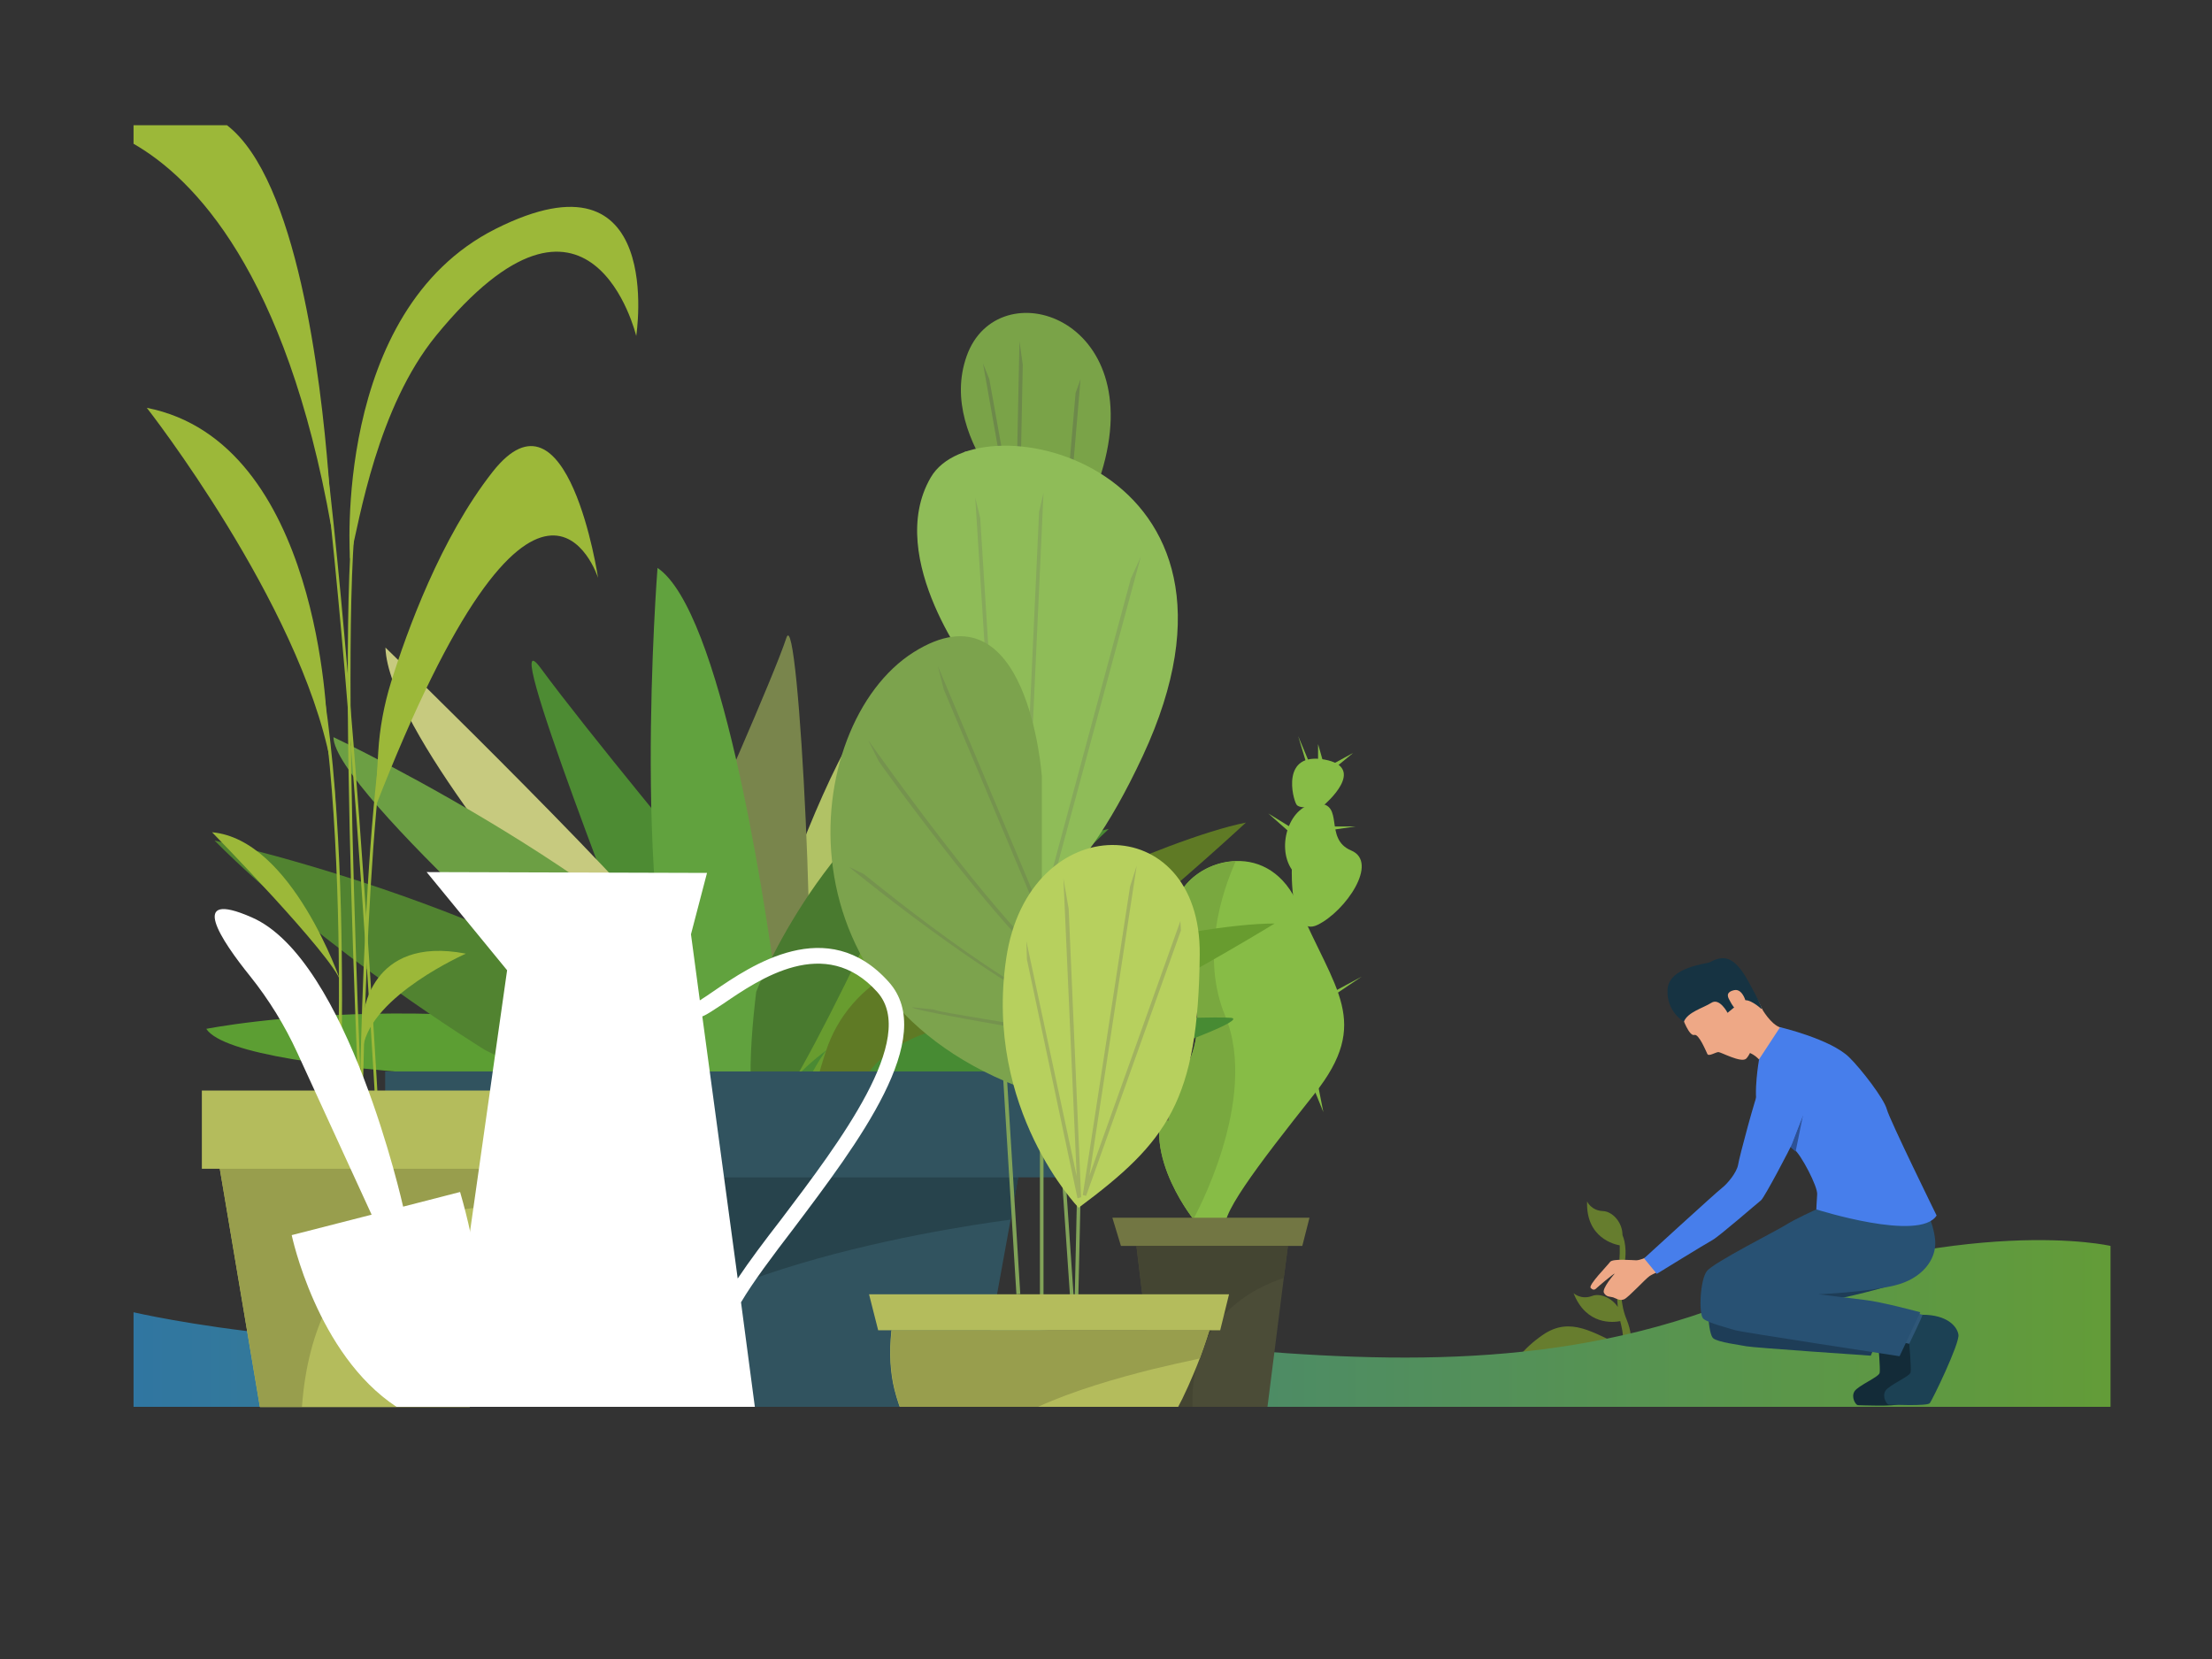<?xml version="1.0" encoding="utf-8"?>
<!-- Generator: Adobe Illustrator 19.0.0, SVG Export Plug-In . SVG Version: 6.00 Build 0)  -->
<svg version="1.1" id="Calque_1" xmlns="http://www.w3.org/2000/svg" xmlns:xlink="http://www.w3.org/1999/xlink" x="0px" y="0px"
	 viewBox="0 0 800 600" style="enable-background:new 0 0 800 600;" xml:space="preserve">
<rect x="0" y="0" width="800" height="600" fill="#333333" stroke="none"/>
<style type="text/css">
	.st0{fill:url(#XMLID_92_);}
	.st1{fill:url(#XMLID_95_);}
	.st2{fill:#132B38;}
	.st3{fill:#1E3D57;}
	.st4{fill:#1C4154;}
	.st5{fill:#2F5778;}
	.st6{fill:#285173;}
	.st7{fill:#EEA886;}
	.st8{fill:#163342;}
	.st9{fill:#477EEB;}
	.st10{fill:#2D5196;}
	.st11{fill:#87BC46;}
	.st12{fill:#A09832;}
	.st13{fill:#79A83F;}
	.st14{fill:#727643;}
	.st15{fill:#4B4C37;}
	.st16{fill:#444532;}
	.st17{fill:#4D8B33;}
	.st18{fill:#B1C265;}
	.st19{fill:#79854C;}
	.st20{fill:#C7CA7F;}
	.st21{fill:#5C9E33;}
	.st22{fill:#518330;}
	.st23{fill:#6C9F44;}
	.st24{fill:#4A8A33;}
	.st25{fill:#689C2F;}
	.st26{fill:#5F7A25;}
	.st27{fill:#478B33;}
	.st28{fill:#61A23E;}
	.st29{fill:#497A2F;}
	.st30{fill:#31535F;}
	.st31{fill:#27434C;}
	.st32{fill:#81A358;}
	.st33{fill:#7AA348;}
	.st34{fill:#6D894A;}
	.st35{fill:#8FBC58;}
	.st36{fill:#86A85A;}
	.st37{fill:#B4BC5C;}
	.st38{fill:#7CA34D;}
	.st39{fill:#75934E;}
	.st40{fill:#B7D05E;}
	.st41{fill:#A1B25F;}
	.st42{fill:#989E4D;}
	.st43{fill:#868D35;}
	.st44{fill:#9CB839;}
	.st45{fill:#FFFFFF;}
</style>
<linearGradient id="XMLID_92_" gradientUnits="userSpaceOnUse" x1="650.747" y1="430.382" x2="597.371" y2="475.084">
	<stop  offset="9.585490e-002" style="stop-color:#5D7D2E"/>
	<stop  offset="1" style="stop-color:#677D2E"/>
</linearGradient>
<path id="XMLID_89_" class="st0" d="M608.1,490.4c-6.9,1.1-12.8-0.2-18.1-2.2c0.2-3.3-0.1-7-1.6-10.7c-1.3-3.1-1.8-5.9-2-8.6
	c0.9-1.5,2.9-3.8,7-6.4c6.7-4.1,5-10.1,5-10.1c-0.9,1.4-5.2,2.7-9.9,7.4c-0.9,0.9-1.4,2-1.8,3c0.5-3.7,1.3-7.2,1.2-10.5
	c-0.1-2.5-0.5-4.2-1.1-5.6c0-4.7-3.7-8.6-7.1-8.7c-4.3-0.2-5.7-3.5-5.7-3.5c-0.5,13.3,10.1,15.6,11.8,15.9c0,0.9,0,1.8,0,2.8
	c-0.2,6.8-1.5,12-0.7,19.5c-2.2-3.4-6.5-5.1-9.3-4c-4,1.5-6.7-1-6.7-1c4.6,11.7,14.4,10.6,16.9,10.1c0.1,0.4,0.1,0.8,0.3,1.3
	c0.7,2.9,0.9,5.6,0.7,7.8c-10.6-4.7-18.9-11-28.9-4.2c-15.8,10.8-11.2,20.5-22.8,20.6l101.6-1.2C636.8,502.2,631,486.9,608.1,490.4z
	"/>
<linearGradient id="XMLID_95_" gradientUnits="userSpaceOnUse" x1="48.341" y1="478.667" x2="763.332" y2="478.667">
	<stop  offset="0" style="stop-color:#3076A1"/>
	<stop  offset="1" style="stop-color:#639C38"/>
</linearGradient>
<path id="XMLID_88_" class="st1" d="M48.3,474.6c0,0,82.7,19.3,168,6.5c149.5-22.4,279.1,39.1,407-9.1c88.6-33.4,140-21.4,140-21.4
	v58.2h-715V474.6z"/>
<g id="XMLID_97_">
	<g id="XMLID_127_">
		<path id="XMLID_16_" class="st2" d="M679.3,486.2c0,0,0.8,8.9,0.5,10.3c-0.2,1.5-7.8,4.6-9.1,6.7c-1.3,2.1,0.4,4.9,1.2,5
			c0.8,0,13.8,0.6,14.8-0.5c0.9-1,9.6-21.4,9.1-24.5c-0.5-3.1-3.2-6.5-12-6.5C675,476.6,679.3,486.2,679.3,486.2z"/>
	</g>
	<g id="XMLID_125_">
		<path id="XMLID_15_" class="st3" d="M655.9,440.3c0,0-7.5,4.4-10.5,6.8c-3,2.4-24.1,16.1-26.3,19.5c-2.2,3.4-1.3,15.9,0.5,17.4
			c1.8,1.5,9.7,2.4,12,2.9c2.3,0.5,45,3.4,45,3.4l5.9-14.5c0,0-6.6-3.1-13-3.2c-6.5-0.1-9.4-1.9-9.4-1.9s17.2-3.4,26.9-6.9
			c9.6-3.4,12-8.5,10.9-15c-1.1-6.5-3.5-16.8-7.8-20.1C685.8,425.4,655.9,440.3,655.9,440.3z"/>
	</g>
	<g id="XMLID_123_">
		<path id="XMLID_14_" class="st4" d="M690.5,486c0,0,0.8,8.9,0.5,10.3c-0.2,1.5-7.8,4.6-9.1,6.7c-1.3,2.1,0.4,4.9,1.2,5
			c0.8,0,13.8,0.6,14.8-0.5c0.9-1,10.9-21.7,10.4-24.8c-0.5-3.1-4.2-7.2-13-7.2C686.5,475.6,690.5,486,690.5,486z"/>
	</g>
	<g id="XMLID_121_">
		<path id="XMLID_13_" class="st5" d="M684.7,484.5c0,0,5.4,1.5,5.8,1.5c0,0,4.8-9.9,4.8-10.5l-6.1-1.6L684.7,484.5z"/>
	</g>
	<g id="XMLID_119_">
		<path id="XMLID_12_" class="st6" d="M656.9,437.4c0,0-8,3.6-11.2,5.7c-3.2,2-25.7,13.4-28.3,16.5c-2.6,3.1-3.1,15.7-1.4,17.3
			c1.7,1.6,9.4,3.5,11.6,4.2c2.2,0.7,59.4,9.4,59.4,9.4l7.5-15.9c0,0-13.9-3.8-20.4-4.5c-6.4-0.8-16.4-2-16.4-2s17.6-0.8,27.5-3.2
			c10-2.4,15.1-9.4,14.7-16c-0.4-6.6-4.6-14.9-7.8-19.3C689,425.2,656.9,437.4,656.9,437.4z"/>
	</g>
	<g id="XMLID_116_">
		<g id="XMLID_117_">
			<path id="XMLID_11_" class="st7" d="M608.5,368.1c0,0,2.4,6.8,4.3,6.2c1.6-0.5,4.2,5.9,4.7,6.9c0.5,1,3-0.7,4-0.7
				c0.9,0,8.2,4,10,2.4c1.8-1.6,6.4-12.2,6.1-16.5c-0.3-4.3-9.1-15.4-14.8-17.9C617,346,604.3,356.2,608.5,368.1z"/>
		</g>
	</g>
	<g id="XMLID_113_">
		<g id="XMLID_114_">
			<path id="XMLID_10_" class="st8" d="M609,369.5c0,0-6.4-3.6-5.9-11.7c0.5-8.1,14.1-9.2,15.3-9.8c5.1-2.8,8.9-2.1,13.9,6.9
				c6.6,12,4.5,9.8,4.5,9.8s-4.4-4-6.5-2.7c-2.2,1.5-5.5,4.3-5.5,4.3s-2.9-5.6-5.9-3.6C615.9,364.6,610.4,366,609,369.5z"/>
		</g>
	</g>
	<g id="XMLID_111_">
		<path id="XMLID_9_" class="st7" d="M637.2,364.8c0,0,3.2,5.7,6.7,6.8c3.5,1.1-7.7,11.6-7.7,11.6s-3.2-3.7-6.9-2.7
			C625.7,381.4,637.2,364.8,637.2,364.8z"/>
	</g>
	<g id="XMLID_108_">
		<g id="XMLID_109_">
			<path id="XMLID_8_" class="st7" d="M625.6,361.9c-0.4-0.8-2-3,1.6-3.8c3.6-0.8,4.9,6.3,4.6,6.7
				C631.5,365.3,629,368.5,625.6,361.9z"/>
		</g>
	</g>
	<g id="XMLID_104_">
		<g id="XMLID_105_">
			<g id="XMLID_106_">
				<path id="XMLID_7_" class="st7" d="M595.6,454.7c0,0-2.6,1.1-3.8,1.1c-1.2,0-8.6-0.7-9.5,0.6c-0.9,1.3-8,8.4-7,9.4
					c1,1.1,1.7,0.5,2.2,0c0.5-0.5,5.9-5.1,6.5-5.2c0,0-4.8,5.4-3.9,7c0.9,1.6,2.4,1.3,3.3,1.6c0.9,0.3,2.4,1.4,4,0.7
					c1.6-0.7,7.7-7.4,9.2-8.4c1.5-1,5.4-2.5,5.5-2.8C602.1,458.2,595.6,454.7,595.6,454.7z"/>
			</g>
		</g>
	</g>
	<g id="XMLID_102_">
		<path id="XMLID_6_" class="st9" d="M636.2,383.1c0,0-2.2,12.3-0.5,17.9c1.7,5.6,11,13.1,13.2,14.7c2.3,1.6,8.6,13.5,8.3,16.3
			c-0.2,2.8-0.3,5.4-0.3,5.4s37.4,11.9,43.5,2.2c0,0-17-34.6-18-38.4c-1-3.8-9.2-14.5-13.6-18.8c-6.7-6.6-25-10.9-25-10.9
			L636.2,383.1z"/>
	</g>
	<g id="XMLID_100_">
		<path id="XMLID_5_" class="st10" d="M647.5,414.8c0.4,0.4,1.6,1.4,1.9,1.7c0,0,1.3-6.2,2.7-13.3C652,403.4,647.9,414,647.5,414.8z
			"/>
	</g>
	<g id="XMLID_98_">
		<path id="XMLID_4_" class="st9" d="M636.3,393.7c0.9-1.7,2.7-11.2,10.6-9.6c7.9,1.6,8.8,10.2,6.6,15.7s-5,12.7-5.4,13.9
			c-0.4,1.2-9.9,19.3-11.2,20.4c-1.3,1-15.2,13.1-17.6,14.4c-2.4,1.3-20.1,12.2-20.1,12.2l-4.6-5.6c0,0,26-23.8,28.1-25.4
			c2.2-1.7,5.4-5.7,5.9-8.4C629,418.5,635,396.2,636.3,393.7z"/>
	</g>
</g>
<g id="XMLID_90_">
	<g id="XMLID_214_">
		<path id="XMLID_87_" class="st11" d="M431.6,440.9L431.6,440.9c0,0,16.5,7.8,12.2,4.2c-4.3-3.5,10.8-23.3,31.6-49.5
			c20.8-26.2,7.2-37.5-5.7-67.9c-5.1-12.1-14.1-16.6-22.7-16.3c-13,0.3-25.2,11.5-21.5,23.4c6,19.8,14.1,38.9-1,58.7
			C409.5,413.1,431.2,440.4,431.6,440.9z"/>
		<path id="XMLID_86_" class="st11" d="M476.5,334.5c10.1-4.9,22.3-22.6,12.2-26.9c-10.1-4.2-2.2-17-12.2-17
			c-10,0-15.1,15.4-9.3,23.9C467.2,314.6,466.4,339.4,476.5,334.5z"/>
		<path id="XMLID_85_" class="st11" d="M479,291c0,0,15.8-13.4,0-16.3c-15.8-2.8-11.5,14.1-10.1,16.3C470.4,293.2,479,291,479,291z"
			/>
		<path id="XMLID_84_" class="st12" d="M416.5,338c12.2-2.1,12.2-14.1,12.2-14.1s-9.7-17.7-18-9.5
			C402.5,322.5,404.3,340.1,416.5,338z"/>
		<path id="XMLID_83_" class="st13" d="M431.6,440.9L431.6,440.9c0,0,24.1-43.1,11.5-73.5c-8.8-21.3-1.4-44.2,3.8-55.9
			c-13,0.3-25.2,11.5-21.5,23.4c6,19.8,14.1,38.9-1,58.7C409.5,413.1,431.2,440.4,431.6,440.9z"/>
		<polygon id="XMLID_82_" class="st14" points="473.6,440.4 402.3,440.4 405.4,450.6 471,450.6 		"/>
		<polygon id="XMLID_81_" class="st15" points="458.4,508.8 464.3,462.2 465.8,450.6 411,450.6 418,508.8 		"/>
		<polygon id="XMLID_80_" class="st11" points="476.7,363.8 492.5,353.2 476.7,361.7 		"/>
		<polygon id="XMLID_79_" class="st11" points="458.7,294.2 467.3,301.8 468.1,300 		"/>
		<polygon id="XMLID_78_" class="st11" points="479.9,300.4 490.3,298.9 480.8,298.9 		"/>
		<polygon id="XMLID_77_" class="st11" points="469.5,266.2 472.6,276.5 473.8,276.5 		"/>
		<polygon id="XMLID_76_" class="st11" points="481.7,276.5 482.6,277.9 489.4,272.3 		"/>
		<polygon id="XMLID_75_" class="st11" points="476.7,275.1 478.6,275.8 476.7,269.1 		"/>
		<polygon id="XMLID_74_" class="st11" points="472,385.9 478.6,402.2 475.4,385.9 		"/>
		<polygon id="XMLID_73_" class="st14" points="412.2,323.8 398.6,314.6 411,325.2 		"/>
		<polygon id="XMLID_72_" class="st14" points="422.7,402.2 403.1,405.3 422.7,405.3 		"/>
		<path id="XMLID_71_" class="st16" d="M464.3,462.2l1.5-11.6H411l7,58.2h13.3C430.2,476.8,453.6,465.7,464.3,462.2z"/>
	</g>
	<g id="XMLID_196_">
		<path id="XMLID_70_" class="st17" d="M254.7,315.5c0,0-42.2-50.8-59.1-73.8c-16.9-23.1,35.4,108,39.8,121.8
			C239.7,377.3,257.5,389.3,254.7,315.5z"/>
		<path id="XMLID_69_" class="st18" d="M295,393.9c18.8-27.7,31.9-152.3,31.9-152.3c-32.8,26.8-63.8,147.1-63.8,147.1
			S276.3,421.6,295,393.9z"/>
		<path id="XMLID_68_" class="st19" d="M290.8,381.4c5.6-11.8-1.9-164.5-6.4-150.7c-4.5,13.8-30,71.1-30,71.1
			C250.6,336.5,285.2,393.2,290.8,381.4z"/>
		<path id="XMLID_67_" class="st20" d="M247.6,347.5c-9.9-17.8-108.2-113.3-108.2-113.3c0.9,29.5,61.9,99.7,61.9,99.7
			S257.5,365.3,247.6,347.5z"/>
		<path id="XMLID_66_" class="st21" d="M295,391.9c-113.5-41.2-220.4-19.8-220.4-19.8c12.2,18.5,164.2,19.8,164.2,19.8H295z"/>
		<path id="XMLID_65_" class="st22" d="M271.2,395.5C213.5,333.7,77.6,304,77.6,304c40.2,40.4,97.9,75.8,97.9,75.8
			S328.9,457.4,271.2,395.5z"/>
		<path id="XMLID_64_" class="st23" d="M282.9,388.8c-33.8-61.5-162.3-122.2-162.3-122.2c0,19.4,104.2,109.6,104.2,109.6
			S316.6,450.3,282.9,388.8z"/>
		<path id="XMLID_63_" class="st24" d="M281.9,394.9c25.3-4.6,119.1-95.1,119.1-95.1c-24.4,4.6-119.1,63.7-119.1,63.7
			S256.6,399.4,281.9,394.9z"/>
		<path id="XMLID_62_" class="st25" d="M326.9,395.3c31.9,1.3,134.1-61.3,134.1-61.3c-30.6,0-100.8,18.2-135.2,27.7
			c-12.9,3.6-23.9,12-30.5,23.5C277.1,417.1,299.2,394.1,326.9,395.3z"/>
		<path id="XMLID_61_" class="st25" d="M307.7,374.6c28.8-13.6,89.1-116.2,89.1-116.2c-27,14.2-80.2,62.8-106,87
			c-9.7,9.1-15.3,21.7-15.7,34.9C274.1,416.9,282.6,386.4,307.7,374.6z"/>
		<path id="XMLID_60_" class="st26" d="M331.6,383.9c31.5-5,119-86.4,119-86.4c-30,6-95.1,37.6-126.8,53.6c-12,6-21,16.5-25.1,29.1
			C287.2,415.1,304.2,388.2,331.6,383.9z"/>
		<path id="XMLID_59_" class="st27" d="M445.1,368.1c-9.5-0.7-70.9,1.9-97.3,3.2c-10.4,0.5-20.5,4.3-28.4,11
			c-11.4,9.7-8,16.9,7.4,20C347.6,406.3,457.3,369,445.1,368.1z"/>
		<path id="XMLID_58_" class="st28" d="M279.3,384.4c2.3-9.5,2.6-19.3,1.3-28.9c-4.5-32.9-20-134.7-42.8-150.1
			c0,0-10.3,131.9,11.3,176.3C265.2,414.9,274.9,402.6,279.3,384.4z"/>
		<path id="XMLID_57_" class="st29" d="M279.1,402.5C292,390.4,344.6,273,344.6,273c-49.2,28.3-71.1,85.7-71.1,85.7
			S266.2,414.6,279.1,402.5z"/>
		<polygon id="XMLID_56_" class="st30" points="365.5,441.1 368.2,425.7 156.2,425.7 167.5,508.8 353.2,508.8 		"/>
		<path id="XMLID_55_" class="st31" d="M365.5,441.1l2.8-15.4h-212l11.3,83.1h40.3C226.5,462.3,337.5,444.8,365.5,441.1z"/>
		<rect id="XMLID_54_" x="139.3" y="387.5" class="st30" width="250.9" height="38.3"/>
	</g>
	<g id="XMLID_149_">
		<g id="XMLID_194_">
			<polygon id="XMLID_53_" class="st32" points="387.1,470.4 379.4,358 380.7,357.9 388.4,470.3 			"/>
		</g>
		<g id="XMLID_192_">
			<polygon id="XMLID_52_" class="st32" points="367.6,468.1 348.9,163.3 350.2,163.3 369,468 			"/>
		</g>
		<g id="XMLID_190_">
			<rect id="XMLID_51_" x="376.1" y="119" class="st32" width="1.3" height="355.5"/>
		</g>
		<g id="XMLID_188_">
			
				<rect id="XMLID_50_" x="390.9" y="259.1" transform="matrix(1 2.229298e-002 -2.229298e-002 1 8.247 -8.639)" class="st32" width="1.3" height="212.9"/>
		</g>
		<g id="XMLID_186_">
			<path id="XMLID_49_" class="st33" d="M376,191.8c0,0-37.6-31.5-26.4-63c11.1-31.5,66.2-14.4,48.7,42.3
				C398.3,171.1,392.6,185.8,376,191.8z"/>
		</g>
		<g id="XMLID_184_">
			<polygon id="XMLID_48_" class="st34" points="387.5,175.9 386.1,175.8 389,142.1 390.8,137.1 			"/>
		</g>
		<g id="XMLID_182_">
			<polygon id="XMLID_47_" class="st34" points="369,176.7 367.6,176.7 368.7,123.4 369.9,131.9 			"/>
		</g>
		<g id="XMLID_180_">
			<polygon id="XMLID_46_" class="st34" points="362,168 355.5,131.4 357.8,137.1 363.3,167.8 			"/>
		</g>
		<g id="XMLID_178_">
			<path id="XMLID_45_" class="st35" d="M352.2,243.5c0,0-32.6-41.5-15.6-70.8c16.9-29.3,126-5.1,76.7,100.7
				C364,379.1,325.9,308,325.9,308L352.2,243.5z"/>
		</g>
		<g id="XMLID_176_">
			<polygon id="XMLID_44_" class="st36" points="380.8,319 379.5,318.7 409,209.2 412.6,201.3 			"/>
		</g>
		<g id="XMLID_174_">
			<polygon id="XMLID_43_" class="st36" points="371.4,308.6 370.1,308.5 375.8,185.1 377.4,178.2 			"/>
		</g>
		<g id="XMLID_172_">
			<polygon id="XMLID_42_" class="st36" points="358.3,268.1 352.7,179.9 354.5,187.3 359.6,268 			"/>
		</g>
		<g id="XMLID_170_">
			<path id="XMLID_41_" class="st37" d="M437.4,481.1c0,0-1.3,4.2-3.5,10.2c-0.6,1.7-1.4,3.5-2.2,5.5c-1.2,2.9-2.6,6-4.1,9.1
				c-0.5,1-1,1.9-1.5,2.9H325.4c-0.1-0.3-0.2-0.6-0.3-0.8c-0.6-1.7-1.1-3.5-1.6-5.4c-1.5-6-2-13.1-1.1-21.5H437.4z"/>
		</g>
		<g id="XMLID_168_">
			<polygon id="XMLID_40_" class="st37" points="317.6,481.1 441.3,481.1 444.5,468.1 314.3,468.1 			"/>
		</g>
		<g id="XMLID_166_">
			<path id="XMLID_39_" class="st38" d="M376.8,280.8c0,0-4.9-71.1-46.4-44.9c-41.5,26.2-51.7,128.9,46.4,160.1V280.8z"/>
		</g>
		<g id="XMLID_164_">
			<polygon id="XMLID_38_" class="st39" points="383.3,349.2 341.3,249.3 339.2,240.9 384.5,348.7 			"/>
		</g>
		<g id="XMLID_162_">
			<path id="XMLID_37_" class="st39" d="M390.1,356.2c-3.8-0.1-10-4.7-19-14.1c-7-7.3-15.6-17.4-25.7-30.1
				c-17-21.6-27.5-36.5-27.6-36.7l-3.8-7.6c0.2,0.2,15.5,22,32.5,43.5c28.3,35.8,39.3,43.5,43.6,43.7L390.1,356.2z"/>
		</g>
		<g id="XMLID_160_">
			<path id="XMLID_36_" class="st39" d="M396.4,369.6c-8.6,0-26.3-9.5-52.6-28.1c-19.5-13.8-36.7-27.9-36.8-28l5.4,2.6
				c6.5,5.2,64,52.2,84,52.2V369.6z"/>
		</g>
		<g id="XMLID_158_">
			<path id="XMLID_35_" class="st39" d="M337.7,365.1c1,0.6,7.3,1.6,23.5,4.3c9,1.5,31,5.1,40.5,5.3l0,1.3
				c-9.7-0.2-32.1-3.9-41.3-5.5c-7.5-1.3-15-2.7-20.8-3.8c-9.2-1.8-9.5-2.2-9.7-2.4L337.7,365.1z"/>
		</g>
		<g id="XMLID_156_">
			<path id="XMLID_34_" class="st40" d="M390.1,436.8c0,0-34.3-35.5-26.2-90.1c8-54.6,70.5-54.5,70-1.5
				C433.4,398.2,422.1,413,390.1,436.8z"/>
		</g>
		<g id="XMLID_154_">
			<polygon id="XMLID_33_" class="st41" points="392.8,432.5 391.6,432.2 408.7,320.6 411.1,313.1 394,425.2 426.9,333.1 
				427.1,336.5 			"/>
		</g>
		<g id="XMLID_152_">
			<polygon id="XMLID_32_" class="st41" points="389.7,433.4 371.4,347 371.2,340.4 389.4,425.4 384.6,317.7 386.5,328.7 391,433 
							"/>
		</g>
		<g id="XMLID_150_">
			<path id="XMLID_31_" class="st42" d="M437.4,481.1c0,0-1.3,4.2-3.5,10.2c-0.4,0.1-0.8,0.2-1.2,0.3c-4.2,0.9-9.7,2.1-15.9,3.6
				c-12.8,3.2-28.5,7.7-41.4,13.6h-49.9c-0.1-0.3-0.2-0.6-0.3-0.8c-0.6-1.7-1.1-3.5-1.6-5.4c-1.5-6-2-13.1-1.1-21.5H437.4z"/>
		</g>
	</g>
	<g id="XMLID_129_">
		<path id="XMLID_30_" class="st43" d="M119.5,275.5l1.9,21C121.6,289.8,120.9,282.8,119.5,275.5z"/>
		<g id="XMLID_133_">
			<g id="XMLID_146_">
				<path id="XMLID_29_" class="st44" d="M122.1,428.4l-1.1-0.1c0-0.4,2-38.5,1.5-83.3c-0.5-41.3-3.4-97-14.1-127.3l1-0.3
					c10.8,30.5,13.7,86.2,14.2,127.6C124.2,389.8,122.1,428,122.1,428.4z"/>
			</g>
			<g id="XMLID_144_">
				<path id="XMLID_28_" class="st44" d="M137.4,428.4c-0.1-2.4-12.9-245.5-29-318.6l1-0.2c16.1,73.2,28.9,316.4,29,318.8
					L137.4,428.4z"/>
			</g>
			<g id="XMLID_142_">
				<path id="XMLID_27_" class="st44" d="M131.5,436.5c-0.1-2.2-11-216.5-2.5-259.7l1,0.2c-8.5,43.2,2.4,257.3,2.5,259.5
					L131.5,436.5z"/>
			</g>
			<g id="XMLID_140_">
				<path id="XMLID_26_" class="st44" d="M130.8,431.7h-1.1c0-1.2,0.1-121.1,10-175.8l1,0.2C130.9,310.7,130.8,430.5,130.8,431.7z"
					/>
			</g>
			<path id="XMLID_25_" class="st44" d="M216.3,209c0,0-10.9-72.9-38.1-38.4c-18.8,23.9-31,57.6-36.8,76.2
				c-2.5,8.1-4.1,16.6-4.6,25.1l-1.2,20.4C194.6,140.7,216.3,209,216.3,209z"/>
			<path id="XMLID_24_" class="st44" d="M230.1,121.5c0,0,10.9-69.8-50.9-38.7c-59.2,29.8-52.6,119.4-52.6,119.4
				c3.5-14.9,10-54.9,31.1-80.8C213.7,53,230.1,121.5,230.1,121.5z"/>
			<path id="XMLID_23_" class="st44" d="M168.5,344.9c-35.2-6.8-37.2,22.9-37.2,22.9v10.9C134.4,359.9,168.5,344.9,168.5,344.9z"/>
			<path id="XMLID_22_" class="st44" d="M120,191.7c-0.1-0.4-0.1-0.7-0.2-1.1C103.4,98.1,69.8,64.3,48.3,52v-6.7h33.8
				c25.3,19.5,33.9,91.1,36.7,126.4c0,0,0,0.1,0,0.1C119.7,183.9,120,191.7,120,191.7z"/>
			<path id="XMLID_21_" class="st44" d="M53.1,147.5c0,0,55.2,70.5,66.4,128l-1.2-13.5C118.2,262.1,116,159.9,53.1,147.5z"/>
			<path id="XMLID_20_" class="st44" d="M76.7,301c0,0,43.6,44.6,46.5,54C123.2,354.9,105.7,303.6,76.7,301z"/>
		</g>
		<path id="XMLID_19_" class="st37" d="M174.1,408.6l-0.1,2.1l-0.4,8.9l-0.1,3.2l-0.3,7l-0.3,6.9l-0.3,6.8l-2.1,49.3l-0.4,9.9
			l-0.2,5.3c0,0,0,0,0,0l0,0.9H94l-12.6-74.9l-1.9-11.2l-1-5.9l-1.4-8.3H174.1z"/>
		<path id="XMLID_18_" class="st42" d="M174,410.7l-0.4,8.9l-0.1,3.2l-0.3,7l-0.3,6.9c-0.2,0-0.4,0-0.6,0.1c-0.4,0-0.8,0.1-1.2,0.1
			c-3.6,0.4-7.7,1.2-12.2,2.4c-9.8,2.8-21.1,8.2-30.4,18.4c-3.8,4.1-7.2,9-10.1,14.8c-4.7,9.4-8.1,21.3-9.2,36.3H94l-12.6-74.9
			l-1.9-11.2l-1-5.9l43.2-2.8l1.1-0.1l3.4-0.2l3.7-0.2l0.5,0l0.5,0l0.5,0l5.1-0.3l1-0.1l1.7-0.1l3.4-0.2L174,410.7z"/>
		<polygon id="XMLID_17_" class="st37" points="179.1,394.4 73,394.4 73,422.7 183.2,422.7 		"/>
	</g>
	<path id="XMLID_93_" class="st45" d="M321.4,355.1c-22.2-24.8-49.9-5.8-63.2,3.3c-1.9,1.3-3.8,2.6-5.1,3.4l-3.2-23.9l5.8-22.2
		l-101.4-0.3l29.1,35.5L161,508.8h112L268,471c4.3-7.3,11.5-16.9,19.1-26.8C310.3,413.4,339.4,375.1,321.4,355.1z M266.8,462.4
		L254,367.6c1.8-0.7,4.2-2.4,7.6-4.6c12.9-8.8,36.8-25.3,55.7-4.2c14.9,16.7-13.8,54.5-34.7,82.1C276.4,448.9,271,456.1,266.8,462.4
		z"/>
	<path id="XMLID_1_" class="st45" d="M167.5,507.8c-0.2,0.3-0.3,0.7-0.5,1h-23.6c-28.9-19-37.9-62.1-37.9-62.1l25-6.4l3.9-1
		l-26.9-58.6c-4.5-9.8-10.2-19.1-17-27.6c-10.5-13-23-31.7,0.6-21.3c17.4,7.6,31.1,33.8,40.4,58c9.3,24.2,14.3,46.6,14.3,46.6
		l20.6-5.3C178.5,472.8,172.9,496.4,167.5,507.8z"/>
</g>
</svg>
